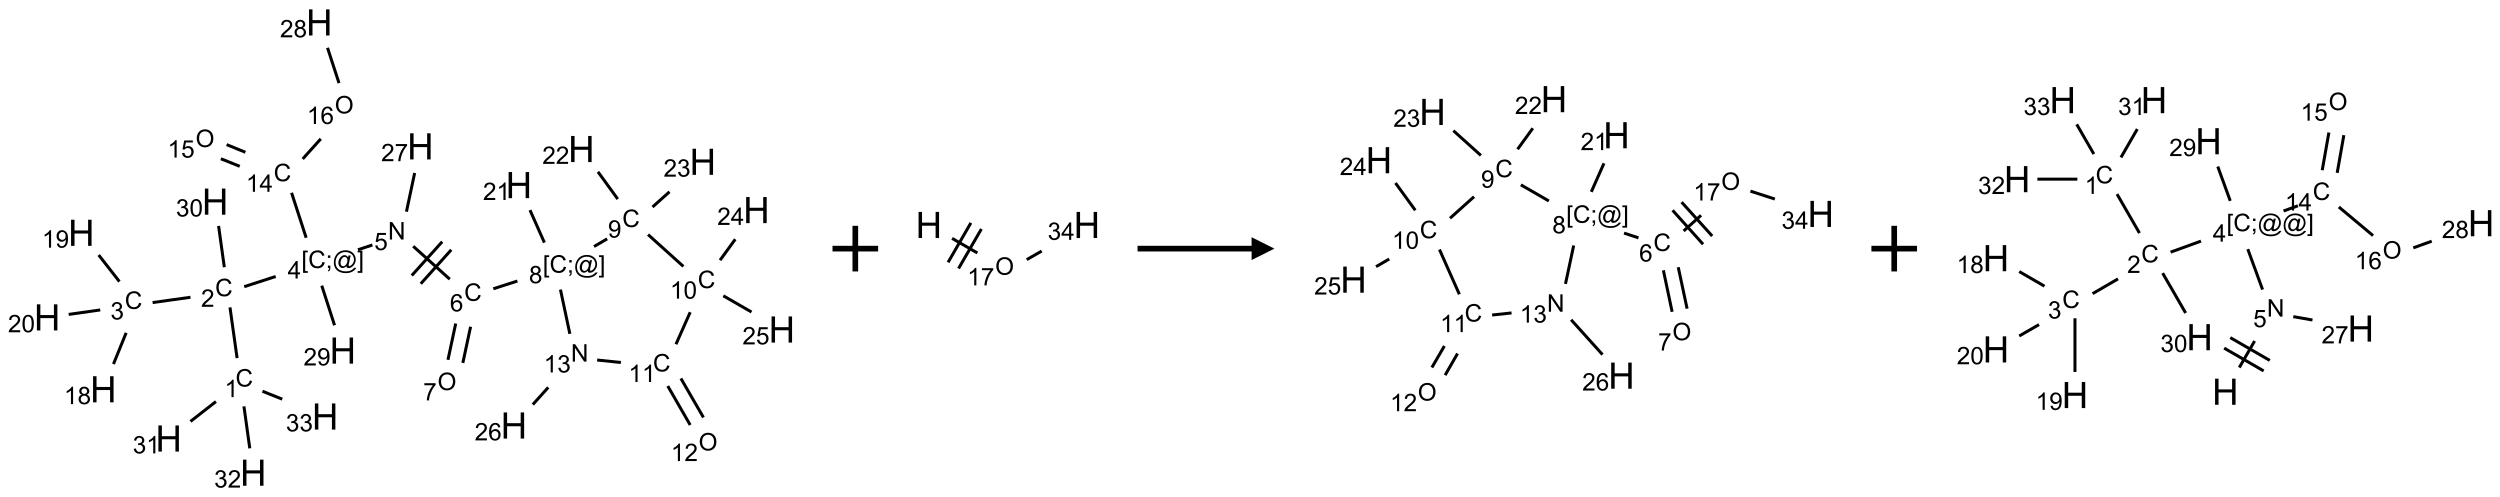 <?xml version="1.0" encoding="UTF-8"?>
<svg xmlns="http://www.w3.org/2000/svg" xmlns:xlink="http://www.w3.org/1999/xlink" width="1096" height="218" viewBox="0 0 1096 218">
<defs>
<g>
<g id="glyph-0-0">
<path d="M 1.332 0 L 1.332 -6.668 L 6.668 -6.668 L 6.668 0 Z M 1.5 -0.168 L 6.5 -0.168 L 6.5 -6.5 L 1.5 -6.5 Z M 1.5 -0.168 "/>
</g>
<g id="glyph-0-1">
<path d="M 6.27 -2.676 L 7.281 -2.422 C 7.07 -1.594 6.688 -0.961 6.137 -0.523 C 5.586 -0.086 4.914 0.129 4.121 0.129 C 3.297 0.129 2.629 -0.039 2.113 -0.371 C 1.598 -0.707 1.203 -1.191 0.934 -1.828 C 0.664 -2.465 0.531 -3.145 0.531 -3.875 C 0.531 -4.672 0.684 -5.363 0.988 -5.957 C 1.293 -6.547 1.723 -6.996 2.285 -7.305 C 2.844 -7.613 3.461 -7.766 4.137 -7.766 C 4.898 -7.766 5.543 -7.57 6.062 -7.184 C 6.582 -6.793 6.945 -6.246 7.152 -5.543 L 6.156 -5.309 C 5.98 -5.863 5.723 -6.266 5.387 -6.52 C 5.051 -6.773 4.625 -6.902 4.113 -6.902 C 3.527 -6.902 3.039 -6.762 2.645 -6.48 C 2.25 -6.199 1.973 -5.82 1.812 -5.348 C 1.652 -4.871 1.574 -4.383 1.574 -3.879 C 1.574 -3.23 1.668 -2.664 1.855 -2.18 C 2.047 -1.695 2.34 -1.332 2.738 -1.094 C 3.137 -0.855 3.57 -0.734 4.035 -0.734 C 4.602 -0.734 5.082 -0.898 5.473 -1.223 C 5.867 -1.551 6.133 -2.035 6.27 -2.676 Z M 6.27 -2.676 "/>
</g>
<g id="glyph-0-2">
<path d="M 3.973 0 L 3.035 0 L 3.035 -5.973 C 2.809 -5.758 2.516 -5.543 2.148 -5.328 C 1.781 -5.113 1.453 -4.953 1.16 -4.844 L 1.16 -5.75 C 1.684 -5.996 2.145 -6.297 2.535 -6.645 C 2.93 -6.996 3.207 -7.336 3.371 -7.668 L 3.973 -7.668 Z M 3.973 0 "/>
</g>
<g id="glyph-0-3">
<path d="M 5.371 -0.902 L 5.371 0 L 0.324 0 C 0.316 -0.227 0.352 -0.441 0.434 -0.652 C 0.562 -0.996 0.766 -1.332 1.051 -1.668 C 1.332 -2 1.742 -2.387 2.277 -2.824 C 3.105 -3.504 3.668 -4.043 3.957 -4.441 C 4.25 -4.84 4.395 -5.215 4.395 -5.566 C 4.395 -5.938 4.262 -6.254 3.996 -6.508 C 3.73 -6.762 3.387 -6.891 2.957 -6.891 C 2.508 -6.891 2.145 -6.754 1.875 -6.484 C 1.605 -6.215 1.469 -5.84 1.465 -5.359 L 0.5 -5.457 C 0.566 -6.176 0.812 -6.727 1.246 -7.102 C 1.676 -7.477 2.254 -7.668 2.98 -7.668 C 3.711 -7.668 4.293 -7.465 4.719 -7.059 C 5.145 -6.652 5.359 -6.148 5.359 -5.547 C 5.359 -5.242 5.297 -4.941 5.172 -4.645 C 5.047 -4.352 4.84 -4.039 4.551 -3.715 C 4.262 -3.387 3.777 -2.938 3.105 -2.371 C 2.543 -1.898 2.18 -1.578 2.02 -1.41 C 1.859 -1.242 1.73 -1.07 1.625 -0.902 Z M 5.371 -0.902 "/>
</g>
<g id="glyph-0-4">
<path d="M 0.449 -2.016 L 1.387 -2.141 C 1.492 -1.609 1.676 -1.227 1.934 -0.992 C 2.191 -0.758 2.508 -0.641 2.879 -0.641 C 3.32 -0.641 3.695 -0.793 3.996 -1.098 C 4.301 -1.402 4.453 -1.781 4.453 -2.234 C 4.453 -2.664 4.312 -3.02 4.031 -3.301 C 3.75 -3.578 3.391 -3.719 2.957 -3.719 C 2.781 -3.719 2.562 -3.684 2.297 -3.613 L 2.402 -4.438 C 2.465 -4.43 2.516 -4.426 2.551 -4.426 C 2.949 -4.426 3.312 -4.531 3.629 -4.738 C 3.949 -4.949 4.109 -5.27 4.109 -5.703 C 4.109 -6.047 3.992 -6.332 3.762 -6.559 C 3.527 -6.785 3.227 -6.895 2.859 -6.895 C 2.496 -6.895 2.191 -6.781 1.949 -6.551 C 1.707 -6.324 1.547 -5.98 1.48 -5.52 L 0.543 -5.688 C 0.656 -6.316 0.918 -6.805 1.324 -7.148 C 1.73 -7.492 2.234 -7.668 2.84 -7.668 C 3.254 -7.668 3.641 -7.578 3.988 -7.398 C 4.34 -7.219 4.609 -6.977 4.793 -6.668 C 4.98 -6.359 5.074 -6.031 5.074 -5.684 C 5.074 -5.352 4.984 -5.051 4.809 -4.781 C 4.629 -4.512 4.367 -4.297 4.02 -4.137 C 4.473 -4.031 4.824 -3.816 5.074 -3.488 C 5.324 -3.16 5.449 -2.75 5.449 -2.254 C 5.449 -1.59 5.203 -1.023 4.719 -0.559 C 4.234 -0.098 3.617 0.137 2.875 0.137 C 2.203 0.137 1.648 -0.062 1.207 -0.465 C 0.762 -0.863 0.512 -1.379 0.449 -2.016 Z M 0.449 -2.016 "/>
</g>
<g id="glyph-0-5">
<path d="M 1.887 -4.141 C 1.496 -4.281 1.207 -4.484 1.02 -4.75 C 0.832 -5.016 0.738 -5.328 0.738 -5.699 C 0.738 -6.254 0.938 -6.719 1.34 -7.098 C 1.738 -7.477 2.27 -7.668 2.934 -7.668 C 3.598 -7.668 4.137 -7.473 4.543 -7.086 C 4.949 -6.699 5.152 -6.227 5.152 -5.672 C 5.152 -5.316 5.059 -5.008 4.871 -4.746 C 4.688 -4.484 4.406 -4.281 4.027 -4.141 C 4.496 -3.988 4.852 -3.742 5.098 -3.402 C 5.34 -3.062 5.465 -2.656 5.465 -2.184 C 5.465 -1.531 5.234 -0.98 4.77 -0.535 C 4.309 -0.09 3.703 0.129 2.949 0.129 C 2.195 0.129 1.586 -0.094 1.125 -0.539 C 0.664 -0.984 0.434 -1.543 0.434 -2.207 C 0.434 -2.703 0.559 -3.121 0.809 -3.457 C 1.062 -3.793 1.422 -4.02 1.887 -4.141 Z M 1.699 -5.73 C 1.699 -5.367 1.812 -5.074 2.047 -4.844 C 2.281 -4.613 2.582 -4.5 2.953 -4.5 C 3.312 -4.5 3.609 -4.613 3.84 -4.84 C 4.07 -5.066 4.188 -5.348 4.188 -5.676 C 4.188 -6.02 4.07 -6.309 3.832 -6.543 C 3.594 -6.777 3.297 -6.895 2.941 -6.895 C 2.586 -6.895 2.289 -6.781 2.051 -6.551 C 1.816 -6.324 1.699 -6.047 1.699 -5.73 Z M 1.395 -2.203 C 1.395 -1.938 1.461 -1.676 1.586 -1.426 C 1.711 -1.176 1.902 -0.984 2.152 -0.848 C 2.402 -0.711 2.672 -0.641 2.957 -0.641 C 3.406 -0.641 3.777 -0.785 4.066 -1.074 C 4.359 -1.363 4.504 -1.727 4.504 -2.172 C 4.504 -2.625 4.355 -2.996 4.055 -3.293 C 3.754 -3.586 3.379 -3.734 2.926 -3.734 C 2.484 -3.734 2.121 -3.59 1.832 -3.297 C 1.543 -3.004 1.395 -2.641 1.395 -2.203 Z M 1.395 -2.203 "/>
</g>
<g id="glyph-0-6">
<path d="M 0.582 -1.766 L 1.484 -1.848 C 1.562 -1.426 1.707 -1.117 1.922 -0.926 C 2.137 -0.734 2.414 -0.641 2.75 -0.641 C 3.039 -0.641 3.289 -0.707 3.508 -0.84 C 3.727 -0.973 3.902 -1.148 4.043 -1.367 C 4.18 -1.586 4.297 -1.887 4.391 -2.262 C 4.484 -2.637 4.531 -3.016 4.531 -3.406 C 4.531 -3.449 4.531 -3.512 4.527 -3.594 C 4.34 -3.297 4.082 -3.055 3.758 -2.867 C 3.434 -2.68 3.082 -2.59 2.703 -2.59 C 2.07 -2.59 1.535 -2.816 1.098 -3.277 C 0.66 -3.734 0.441 -4.34 0.441 -5.09 C 0.441 -5.863 0.672 -6.484 1.129 -6.957 C 1.586 -7.43 2.156 -7.668 2.844 -7.668 C 3.34 -7.668 3.793 -7.531 4.207 -7.266 C 4.617 -7 4.93 -6.617 5.145 -6.121 C 5.355 -5.629 5.465 -4.91 5.465 -3.973 C 5.465 -2.996 5.359 -2.223 5.145 -1.645 C 4.934 -1.066 4.617 -0.625 4.199 -0.324 C 3.781 -0.02 3.293 0.129 2.73 0.129 C 2.133 0.129 1.645 -0.035 1.266 -0.367 C 0.887 -0.699 0.66 -1.164 0.582 -1.766 Z M 4.422 -5.137 C 4.422 -5.676 4.277 -6.102 3.992 -6.418 C 3.707 -6.734 3.359 -6.891 2.957 -6.891 C 2.543 -6.891 2.18 -6.719 1.871 -6.379 C 1.562 -6.039 1.406 -5.598 1.406 -5.059 C 1.406 -4.57 1.555 -4.176 1.848 -3.871 C 2.141 -3.566 2.5 -3.418 2.934 -3.418 C 3.367 -3.418 3.723 -3.57 4.004 -3.871 C 4.281 -4.176 4.422 -4.598 4.422 -5.137 Z M 4.422 -5.137 "/>
</g>
<g id="glyph-0-7">
<path d="M 0.441 -3.766 C 0.441 -4.668 0.535 -5.395 0.723 -5.945 C 0.906 -6.496 1.184 -6.922 1.551 -7.219 C 1.918 -7.516 2.375 -7.668 2.934 -7.668 C 3.344 -7.668 3.703 -7.586 4.012 -7.418 C 4.32 -7.254 4.574 -7.016 4.777 -6.707 C 4.977 -6.395 5.137 -6.016 5.25 -5.57 C 5.363 -5.125 5.422 -4.523 5.422 -3.766 C 5.422 -2.871 5.328 -2.148 5.145 -1.598 C 4.961 -1.047 4.688 -0.621 4.32 -0.32 C 3.953 -0.02 3.492 0.129 2.934 0.129 C 2.195 0.129 1.617 -0.133 1.199 -0.66 C 0.695 -1.297 0.441 -2.332 0.441 -3.766 Z M 1.406 -3.766 C 1.406 -2.512 1.555 -1.68 1.848 -1.262 C 2.141 -0.848 2.5 -0.641 2.934 -0.641 C 3.363 -0.641 3.727 -0.848 4.02 -1.266 C 4.312 -1.684 4.457 -2.516 4.457 -3.766 C 4.457 -5.023 4.312 -5.859 4.02 -6.27 C 3.727 -6.684 3.359 -6.891 2.922 -6.891 C 2.492 -6.891 2.148 -6.707 1.891 -6.344 C 1.566 -5.879 1.406 -5.02 1.406 -3.766 Z M 1.406 -3.766 "/>
</g>
<g id="glyph-0-8">
<path d="M 0.723 2.121 L 0.723 -7.637 L 2.793 -7.637 L 2.793 -6.859 L 1.66 -6.859 L 1.66 1.344 L 2.793 1.344 L 2.793 2.121 Z M 0.723 2.121 "/>
</g>
<g id="glyph-0-9">
<path d="M 0.949 -4.465 L 0.949 -5.531 L 2.016 -5.531 L 2.016 -4.465 Z M 0.949 0 L 0.949 -1.066 L 2.016 -1.066 L 2.016 0 C 2.016 0.391 1.945 0.711 1.809 0.949 C 1.668 1.191 1.449 1.379 1.145 1.512 L 0.887 1.109 C 1.082 1.023 1.23 0.895 1.324 0.727 C 1.418 0.559 1.469 0.316 1.48 0 Z M 0.949 0 "/>
</g>
<g id="glyph-0-10">
<path d="M 6.047 -0.848 C 5.82 -0.59 5.57 -0.379 5.289 -0.223 C 5.008 -0.062 4.73 0.016 4.449 0.016 C 4.141 0.016 3.84 -0.074 3.547 -0.254 C 3.254 -0.434 3.02 -0.715 2.836 -1.09 C 2.652 -1.465 2.562 -1.875 2.562 -2.324 C 2.562 -2.875 2.703 -3.43 2.988 -3.98 C 3.27 -4.535 3.621 -4.953 4.043 -5.23 C 4.461 -5.508 4.871 -5.645 5.266 -5.645 C 5.566 -5.645 5.855 -5.566 6.129 -5.41 C 6.402 -5.25 6.641 -5.012 6.84 -4.688 L 7.016 -5.496 L 7.949 -5.496 L 7.199 -2 C 7.094 -1.516 7.043 -1.246 7.043 -1.191 C 7.043 -1.098 7.078 -1.02 7.148 -0.949 C 7.219 -0.883 7.305 -0.848 7.406 -0.848 C 7.59 -0.848 7.832 -0.953 8.129 -1.168 C 8.527 -1.445 8.84 -1.816 9.07 -2.285 C 9.301 -2.75 9.418 -3.234 9.418 -3.73 C 9.418 -4.309 9.27 -4.852 8.973 -5.355 C 8.676 -5.859 8.23 -6.262 7.645 -6.562 C 7.055 -6.863 6.406 -7.016 5.691 -7.016 C 4.879 -7.016 4.137 -6.824 3.465 -6.445 C 2.793 -6.066 2.273 -5.52 1.902 -4.809 C 1.535 -4.098 1.348 -3.34 1.348 -2.527 C 1.348 -1.676 1.535 -0.941 1.902 -0.328 C 2.273 0.285 2.809 0.742 3.508 1.035 C 4.207 1.328 4.984 1.473 5.832 1.473 C 6.742 1.473 7.504 1.32 8.121 1.016 C 8.734 0.711 9.195 0.34 9.5 -0.098 L 10.441 -0.098 C 10.266 0.266 9.961 0.637 9.531 1.016 C 9.102 1.395 8.59 1.695 7.996 1.914 C 7.402 2.133 6.688 2.246 5.848 2.246 C 5.078 2.246 4.367 2.145 3.715 1.949 C 3.066 1.75 2.512 1.453 2.051 1.055 C 1.594 0.656 1.25 0.199 1.016 -0.316 C 0.723 -0.973 0.578 -1.684 0.578 -2.441 C 0.578 -3.289 0.75 -4.098 1.098 -4.863 C 1.523 -5.805 2.125 -6.527 2.902 -7.027 C 3.684 -7.527 4.629 -7.777 5.738 -7.777 C 6.602 -7.777 7.375 -7.602 8.059 -7.246 C 8.746 -6.895 9.285 -6.371 9.684 -5.672 C 10.02 -5.07 10.188 -4.418 10.188 -3.715 C 10.188 -2.707 9.832 -1.812 9.125 -1.031 C 8.492 -0.328 7.801 0.02 7.051 0.02 C 6.812 0.02 6.617 -0.016 6.473 -0.09 C 6.324 -0.16 6.215 -0.266 6.145 -0.402 C 6.102 -0.488 6.066 -0.637 6.047 -0.848 Z M 3.527 -2.262 C 3.527 -1.785 3.641 -1.414 3.863 -1.152 C 4.09 -0.887 4.348 -0.754 4.641 -0.754 C 4.836 -0.754 5.039 -0.812 5.254 -0.93 C 5.469 -1.047 5.676 -1.219 5.871 -1.449 C 6.066 -1.676 6.23 -1.969 6.355 -2.32 C 6.48 -2.672 6.543 -3.027 6.543 -3.379 C 6.543 -3.852 6.426 -4.219 6.191 -4.48 C 5.957 -4.738 5.672 -4.871 5.332 -4.871 C 5.109 -4.871 4.902 -4.812 4.707 -4.699 C 4.512 -4.586 4.32 -4.406 4.137 -4.156 C 3.953 -3.906 3.805 -3.602 3.691 -3.246 C 3.582 -2.887 3.527 -2.559 3.527 -2.262 Z M 3.527 -2.262 "/>
</g>
<g id="glyph-0-11">
<path d="M 2.27 2.121 L 0.203 2.121 L 0.203 1.344 L 1.332 1.344 L 1.332 -6.859 L 0.203 -6.859 L 0.203 -7.637 L 2.27 -7.637 Z M 2.27 2.121 "/>
</g>
<g id="glyph-0-12">
<path d="M 3.449 0 L 3.449 -1.828 L 0.137 -1.828 L 0.137 -2.688 L 3.621 -7.637 L 4.387 -7.637 L 4.387 -2.688 L 5.418 -2.688 L 5.418 -1.828 L 4.387 -1.828 L 4.387 0 Z M 3.449 -2.688 L 3.449 -6.129 L 1.059 -2.688 Z M 3.449 -2.688 "/>
</g>
<g id="glyph-0-13">
<path d="M 0.812 0 L 0.812 -7.637 L 1.848 -7.637 L 5.859 -1.641 L 5.859 -7.637 L 6.828 -7.637 L 6.828 0 L 5.793 0 L 1.781 -6 L 1.781 0 Z M 0.812 0 "/>
</g>
<g id="glyph-0-14">
<path d="M 0.441 -2 L 1.426 -2.082 C 1.5 -1.605 1.668 -1.242 1.934 -1.004 C 2.199 -0.762 2.52 -0.641 2.895 -0.641 C 3.348 -0.641 3.73 -0.812 4.043 -1.152 C 4.355 -1.492 4.512 -1.941 4.512 -2.504 C 4.512 -3.039 4.359 -3.461 4.059 -3.77 C 3.758 -4.078 3.367 -4.234 2.879 -4.234 C 2.578 -4.234 2.305 -4.164 2.062 -4.027 C 1.82 -3.891 1.629 -3.715 1.488 -3.496 L 0.609 -3.609 L 1.348 -7.531 L 5.145 -7.531 L 5.145 -6.637 L 2.098 -6.637 L 1.688 -4.582 C 2.145 -4.902 2.625 -5.062 3.129 -5.062 C 3.797 -5.062 4.359 -4.832 4.816 -4.371 C 5.277 -3.91 5.504 -3.312 5.504 -2.59 C 5.504 -1.898 5.305 -1.301 4.902 -0.797 C 4.41 -0.18 3.742 0.129 2.895 0.129 C 2.199 0.129 1.633 -0.062 1.195 -0.453 C 0.758 -0.844 0.504 -1.359 0.441 -2 Z M 0.441 -2 "/>
</g>
<g id="glyph-0-15">
<path d="M 5.309 -5.766 L 4.375 -5.691 C 4.293 -6.059 4.172 -6.328 4.02 -6.496 C 3.766 -6.762 3.453 -6.895 3.082 -6.895 C 2.785 -6.895 2.523 -6.812 2.297 -6.645 C 2 -6.43 1.77 -6.117 1.598 -5.703 C 1.43 -5.289 1.34 -4.703 1.332 -3.938 C 1.559 -4.281 1.836 -4.535 2.16 -4.703 C 2.488 -4.871 2.828 -4.953 3.188 -4.953 C 3.812 -4.953 4.344 -4.723 4.785 -4.262 C 5.223 -3.801 5.441 -3.207 5.441 -2.48 C 5.441 -2 5.34 -1.555 5.133 -1.145 C 4.926 -0.73 4.641 -0.418 4.281 -0.199 C 3.922 0.02 3.512 0.129 3.051 0.129 C 2.27 0.129 1.633 -0.156 1.141 -0.73 C 0.648 -1.305 0.402 -2.254 0.402 -3.574 C 0.402 -5.051 0.672 -6.121 1.219 -6.793 C 1.695 -7.375 2.336 -7.668 3.141 -7.668 C 3.742 -7.668 4.234 -7.5 4.617 -7.16 C 5 -6.824 5.23 -6.359 5.309 -5.766 Z M 1.48 -2.473 C 1.48 -2.152 1.547 -1.844 1.684 -1.547 C 1.82 -1.25 2.016 -1.027 2.262 -0.871 C 2.508 -0.719 2.766 -0.641 3.035 -0.641 C 3.434 -0.641 3.773 -0.801 4.059 -1.121 C 4.344 -1.441 4.484 -1.875 4.484 -2.422 C 4.484 -2.949 4.344 -3.367 4.062 -3.668 C 3.781 -3.973 3.426 -4.125 3 -4.125 C 2.578 -4.125 2.219 -3.973 1.922 -3.668 C 1.625 -3.363 1.48 -2.969 1.48 -2.473 Z M 1.48 -2.473 "/>
</g>
<g id="glyph-0-16">
<path d="M 0.516 -3.719 C 0.516 -4.984 0.855 -5.977 1.535 -6.695 C 2.215 -7.414 3.094 -7.77 4.172 -7.77 C 4.875 -7.77 5.512 -7.602 6.078 -7.266 C 6.645 -6.93 7.074 -6.461 7.371 -5.855 C 7.668 -5.254 7.816 -4.57 7.816 -3.809 C 7.816 -3.035 7.66 -2.34 7.348 -1.73 C 7.035 -1.117 6.594 -0.656 6.02 -0.34 C 5.449 -0.027 4.828 0.129 4.168 0.129 C 3.449 0.129 2.805 -0.043 2.238 -0.391 C 1.672 -0.738 1.246 -1.211 0.953 -1.812 C 0.66 -2.414 0.516 -3.047 0.516 -3.719 Z M 1.559 -3.703 C 1.559 -2.781 1.805 -2.059 2.301 -1.527 C 2.793 -1 3.414 -0.734 4.16 -0.734 C 4.922 -0.734 5.547 -1 6.039 -1.535 C 6.531 -2.07 6.777 -2.828 6.777 -3.812 C 6.777 -4.434 6.672 -4.977 6.461 -5.441 C 6.25 -5.902 5.945 -6.262 5.539 -6.52 C 5.133 -6.773 4.68 -6.902 4.176 -6.902 C 3.461 -6.902 2.848 -6.656 2.332 -6.164 C 1.816 -5.672 1.559 -4.852 1.559 -3.703 Z M 1.559 -3.703 "/>
</g>
<g id="glyph-0-17">
<path d="M 0.504 -6.637 L 0.504 -7.535 L 5.449 -7.535 L 5.449 -6.809 C 4.961 -6.289 4.48 -5.602 4.004 -4.746 C 3.527 -3.887 3.156 -3.004 2.895 -2.098 C 2.707 -1.461 2.59 -0.762 2.535 0 L 1.574 0 C 1.582 -0.602 1.703 -1.328 1.926 -2.176 C 2.152 -3.027 2.477 -3.848 2.898 -4.637 C 3.32 -5.426 3.77 -6.094 4.246 -6.637 Z M 0.504 -6.637 "/>
</g>
<g id="glyph-1-0">
<path d="M 2 0 L 2 -10 L 10 -10 L 10 0 Z M 2.25 -0.25 L 9.75 -0.25 L 9.75 -9.75 L 2.25 -9.75 Z M 2.25 -0.25 "/>
</g>
<g id="glyph-1-1">
<path d="M 1.281 0 L 1.281 -11.453 L 2.797 -11.453 L 2.797 -6.75 L 8.75 -6.75 L 8.75 -11.453 L 10.266 -11.453 L 10.266 0 L 8.75 0 L 8.75 -5.398 L 2.797 -5.398 L 2.797 0 Z M 1.281 0 "/>
</g>
</g>
</defs>
<path fill="none" stroke-width="0.033" stroke-linecap="butt" stroke-linejoin="miter" stroke="rgb(0%, 0%, 0%)" stroke-opacity="1" stroke-miterlimit="10" d="M 2.082 3.679 L 2.004 3.123 " transform="matrix(40, 0, 0, 40, 20.664, 9.838)"/>
<path fill="none" stroke-width="0.033" stroke-linecap="butt" stroke-linejoin="miter" stroke="rgb(0%, 0%, 0%)" stroke-opacity="1" stroke-miterlimit="10" d="M 1.571 3.012 L 1.156 3.07 " transform="matrix(40, 0, 0, 40, 20.664, 9.838)"/>
<path fill="none" stroke-width="0.033" stroke-linecap="butt" stroke-linejoin="miter" stroke="rgb(0%, 0%, 0%)" stroke-opacity="1" stroke-miterlimit="10" d="M 0.866 3.402 L 0.727 3.744 " transform="matrix(40, 0, 0, 40, 20.664, 9.838)"/>
<path fill="none" stroke-width="0.033" stroke-linecap="butt" stroke-linejoin="miter" stroke="rgb(0%, 0%, 0%)" stroke-opacity="1" stroke-miterlimit="10" d="M 0.792 2.84 L 0.565 2.549 " transform="matrix(40, 0, 0, 40, 20.664, 9.838)"/>
<path fill="none" stroke-width="0.033" stroke-linecap="butt" stroke-linejoin="miter" stroke="rgb(0%, 0%, 0%)" stroke-opacity="1" stroke-miterlimit="10" d="M 0.582 3.151 L 0.236 3.2 " transform="matrix(40, 0, 0, 40, 20.664, 9.838)"/>
<path fill="none" stroke-width="0.033" stroke-linecap="butt" stroke-linejoin="miter" stroke="rgb(0%, 0%, 0%)" stroke-opacity="1" stroke-miterlimit="10" d="M 2.16 2.896 L 2.505 2.784 " transform="matrix(40, 0, 0, 40, 20.664, 9.838)"/>
<path fill="none" stroke-width="0.033" stroke-linecap="butt" stroke-linejoin="miter" stroke="rgb(0%, 0%, 0%)" stroke-opacity="1" stroke-miterlimit="10" d="M 3.407 2.491 L 3.565 2.439 " transform="matrix(40, 0, 0, 40, 20.664, 9.838)"/>
<path fill="none" stroke-width="0.033" stroke-linecap="butt" stroke-linejoin="miter" stroke="rgb(0%, 0%, 0%)" stroke-opacity="1" stroke-miterlimit="10" d="M 4.012 2.453 L 4.413 2.814 " transform="matrix(40, 0, 0, 40, 20.664, 9.838)"/>
<path fill="none" stroke-width="0.033" stroke-linecap="butt" stroke-linejoin="miter" stroke="rgb(0%, 0%, 0%)" stroke-opacity="1" stroke-miterlimit="10" d="M 4.095 2.864 L 4.429 2.492 " transform="matrix(40, 0, 0, 40, 20.664, 9.838)"/>
<path fill="none" stroke-width="0.033" stroke-linecap="butt" stroke-linejoin="miter" stroke="rgb(0%, 0%, 0%)" stroke-opacity="1" stroke-miterlimit="10" d="M 3.996 2.774 L 4.33 2.403 " transform="matrix(40, 0, 0, 40, 20.664, 9.838)"/>
<path fill="none" stroke-width="0.033" stroke-linecap="butt" stroke-linejoin="miter" stroke="rgb(0%, 0%, 0%)" stroke-opacity="1" stroke-miterlimit="10" d="M 4.478 3.3 L 4.393 3.698 " transform="matrix(40, 0, 0, 40, 20.664, 9.838)"/>
<path fill="none" stroke-width="0.033" stroke-linecap="butt" stroke-linejoin="miter" stroke="rgb(0%, 0%, 0%)" stroke-opacity="1" stroke-miterlimit="10" d="M 4.641 3.335 L 4.556 3.732 " transform="matrix(40, 0, 0, 40, 20.664, 9.838)"/>
<path fill="none" stroke-width="0.033" stroke-linecap="butt" stroke-linejoin="miter" stroke="rgb(0%, 0%, 0%)" stroke-opacity="1" stroke-miterlimit="10" d="M 4.89 2.919 L 5.154 2.834 " transform="matrix(40, 0, 0, 40, 20.664, 9.838)"/>
<path fill="none" stroke-width="0.033" stroke-linecap="butt" stroke-linejoin="miter" stroke="rgb(0%, 0%, 0%)" stroke-opacity="1" stroke-miterlimit="10" d="M 5.45 2.413 L 5.292 2.057 " transform="matrix(40, 0, 0, 40, 20.664, 9.838)"/>
<path fill="none" stroke-width="0.033" stroke-linecap="butt" stroke-linejoin="miter" stroke="rgb(0%, 0%, 0%)" stroke-opacity="1" stroke-miterlimit="10" d="M 5.994 2.456 L 6.138 2.372 " transform="matrix(40, 0, 0, 40, 20.664, 9.838)"/>
<path fill="none" stroke-width="0.033" stroke-linecap="butt" stroke-linejoin="miter" stroke="rgb(0%, 0%, 0%)" stroke-opacity="1" stroke-miterlimit="10" d="M 6.254 1.936 L 6.037 1.637 " transform="matrix(40, 0, 0, 40, 20.664, 9.838)"/>
<path fill="none" stroke-width="0.033" stroke-linecap="butt" stroke-linejoin="miter" stroke="rgb(0%, 0%, 0%)" stroke-opacity="1" stroke-miterlimit="10" d="M 6.635 2.023 L 6.821 1.856 " transform="matrix(40, 0, 0, 40, 20.664, 9.838)"/>
<path fill="none" stroke-width="0.033" stroke-linecap="butt" stroke-linejoin="miter" stroke="rgb(0%, 0%, 0%)" stroke-opacity="1" stroke-miterlimit="10" d="M 6.586 2.325 L 6.973 2.674 " transform="matrix(40, 0, 0, 40, 20.664, 9.838)"/>
<path fill="none" stroke-width="0.033" stroke-linecap="butt" stroke-linejoin="miter" stroke="rgb(0%, 0%, 0%)" stroke-opacity="1" stroke-miterlimit="10" d="M 7.375 2.606 L 7.542 2.376 " transform="matrix(40, 0, 0, 40, 20.664, 9.838)"/>
<path fill="none" stroke-width="0.033" stroke-linecap="butt" stroke-linejoin="miter" stroke="rgb(0%, 0%, 0%)" stroke-opacity="1" stroke-miterlimit="10" d="M 7.411 2.996 L 7.72 3.174 " transform="matrix(40, 0, 0, 40, 20.664, 9.838)"/>
<path fill="none" stroke-width="0.033" stroke-linecap="butt" stroke-linejoin="miter" stroke="rgb(0%, 0%, 0%)" stroke-opacity="1" stroke-miterlimit="10" d="M 7.048 3.176 L 6.892 3.527 " transform="matrix(40, 0, 0, 40, 20.664, 9.838)"/>
<path fill="none" stroke-width="0.033" stroke-linecap="butt" stroke-linejoin="miter" stroke="rgb(0%, 0%, 0%)" stroke-opacity="1" stroke-miterlimit="10" d="M 6.802 3.985 L 7.048 4.412 " transform="matrix(40, 0, 0, 40, 20.664, 9.838)"/>
<path fill="none" stroke-width="0.033" stroke-linecap="butt" stroke-linejoin="miter" stroke="rgb(0%, 0%, 0%)" stroke-opacity="1" stroke-miterlimit="10" d="M 6.946 3.902 L 7.193 4.329 " transform="matrix(40, 0, 0, 40, 20.664, 9.838)"/>
<path fill="none" stroke-width="0.033" stroke-linecap="butt" stroke-linejoin="miter" stroke="rgb(0%, 0%, 0%)" stroke-opacity="1" stroke-miterlimit="10" d="M 6.288 3.727 L 6.028 3.7 " transform="matrix(40, 0, 0, 40, 20.664, 9.838)"/>
<path fill="none" stroke-width="0.033" stroke-linecap="butt" stroke-linejoin="miter" stroke="rgb(0%, 0%, 0%)" stroke-opacity="1" stroke-miterlimit="10" d="M 5.729 3.413 L 5.626 2.928 " transform="matrix(40, 0, 0, 40, 20.664, 9.838)"/>
<path fill="none" stroke-width="0.033" stroke-linecap="butt" stroke-linejoin="miter" stroke="rgb(0%, 0%, 0%)" stroke-opacity="1" stroke-miterlimit="10" d="M 5.492 4 L 5.323 4.188 " transform="matrix(40, 0, 0, 40, 20.664, 9.838)"/>
<path fill="none" stroke-width="0.033" stroke-linecap="butt" stroke-linejoin="miter" stroke="rgb(0%, 0%, 0%)" stroke-opacity="1" stroke-miterlimit="10" d="M 3.938 2.074 L 4.028 1.65 " transform="matrix(40, 0, 0, 40, 20.664, 9.838)"/>
<path fill="none" stroke-width="0.033" stroke-linecap="butt" stroke-linejoin="miter" stroke="rgb(0%, 0%, 0%)" stroke-opacity="1" stroke-miterlimit="10" d="M 2.839 2.36 L 2.679 1.867 " transform="matrix(40, 0, 0, 40, 20.664, 9.838)"/>
<path fill="none" stroke-width="0.033" stroke-linecap="butt" stroke-linejoin="miter" stroke="rgb(0%, 0%, 0%)" stroke-opacity="1" stroke-miterlimit="10" d="M 2.173 1.423 L 1.967 1.339 " transform="matrix(40, 0, 0, 40, 20.664, 9.838)"/>
<path fill="none" stroke-width="0.033" stroke-linecap="butt" stroke-linejoin="miter" stroke="rgb(0%, 0%, 0%)" stroke-opacity="1" stroke-miterlimit="10" d="M 2.111 1.577 L 1.904 1.494 " transform="matrix(40, 0, 0, 40, 20.664, 9.838)"/>
<path fill="none" stroke-width="0.033" stroke-linecap="butt" stroke-linejoin="miter" stroke="rgb(0%, 0%, 0%)" stroke-opacity="1" stroke-miterlimit="10" d="M 2.801 1.496 L 2.999 1.276 " transform="matrix(40, 0, 0, 40, 20.664, 9.838)"/>
<path fill="none" stroke-width="0.033" stroke-linecap="butt" stroke-linejoin="miter" stroke="rgb(0%, 0%, 0%)" stroke-opacity="1" stroke-miterlimit="10" d="M 3.199 0.665 L 3.073 0.278 " transform="matrix(40, 0, 0, 40, 20.664, 9.838)"/>
<path fill="none" stroke-width="0.033" stroke-linecap="butt" stroke-linejoin="miter" stroke="rgb(0%, 0%, 0%)" stroke-opacity="1" stroke-miterlimit="10" d="M 3.01 2.885 L 3.15 3.319 " transform="matrix(40, 0, 0, 40, 20.664, 9.838)"/>
<path fill="none" stroke-width="0.033" stroke-linecap="butt" stroke-linejoin="miter" stroke="rgb(0%, 0%, 0%)" stroke-opacity="1" stroke-miterlimit="10" d="M 1.942 2.683 L 1.879 2.23 " transform="matrix(40, 0, 0, 40, 20.664, 9.838)"/>
<path fill="none" stroke-width="0.033" stroke-linecap="butt" stroke-linejoin="miter" stroke="rgb(0%, 0%, 0%)" stroke-opacity="1" stroke-miterlimit="10" d="M 1.85 4.155 L 1.571 4.373 " transform="matrix(40, 0, 0, 40, 20.664, 9.838)"/>
<path fill="none" stroke-width="0.033" stroke-linecap="butt" stroke-linejoin="miter" stroke="rgb(0%, 0%, 0%)" stroke-opacity="1" stroke-miterlimit="10" d="M 2.157 4.208 L 2.221 4.668 " transform="matrix(40, 0, 0, 40, 20.664, 9.838)"/>
<path fill="none" stroke-width="0.033" stroke-linecap="butt" stroke-linejoin="miter" stroke="rgb(0%, 0%, 0%)" stroke-opacity="1" stroke-miterlimit="10" d="M 2.36 4.042 L 2.577 4.129 " transform="matrix(40, 0, 0, 40, 20.664, 9.838)"/>
<g fill="rgb(0%, 0%, 0%)" fill-opacity="1">
<use xlink:href="#glyph-0-1" x="103.234" y="169.465"/>
</g>
<g fill="rgb(0%, 0%, 0%)" fill-opacity="1">
<use xlink:href="#glyph-0-2" x="98.457" y="174.102"/>
</g>
<g fill="rgb(0%, 0%, 0%)" fill-opacity="1">
<use xlink:href="#glyph-0-1" x="94.293" y="129.855"/>
</g>
<g fill="rgb(0%, 0%, 0%)" fill-opacity="1">
<use xlink:href="#glyph-0-3" x="88.121" y="134.488"/>
</g>
<g fill="rgb(0%, 0%, 0%)" fill-opacity="1">
<use xlink:href="#glyph-0-1" x="54.684" y="135.422"/>
</g>
<g fill="rgb(0%, 0%, 0%)" fill-opacity="1">
<use xlink:href="#glyph-0-4" x="48.43" y="140.055"/>
</g>
<g fill="rgb(0%, 0%, 0%)" fill-opacity="1">
<use xlink:href="#glyph-1-1" x="39.52" y="176.391"/>
</g>
<g fill="rgb(0%, 0%, 0%)" fill-opacity="1">
<use xlink:href="#glyph-0-2" x="28.066" y="177.184"/>
<use xlink:href="#glyph-0-5" x="33.999" y="177.184"/>
</g>
<g fill="rgb(0%, 0%, 0%)" fill-opacity="1">
<use xlink:href="#glyph-1-1" x="29.875" y="107.781"/>
</g>
<g fill="rgb(0%, 0%, 0%)" fill-opacity="1">
<use xlink:href="#glyph-0-2" x="18.426" y="108.574"/>
<use xlink:href="#glyph-0-6" x="24.358" y="108.574"/>
</g>
<g fill="rgb(0%, 0%, 0%)" fill-opacity="1">
<use xlink:href="#glyph-1-1" x="14.891" y="144.871"/>
</g>
<g fill="rgb(0%, 0%, 0%)" fill-opacity="1">
<use xlink:href="#glyph-0-3" x="3.484" y="145.664"/>
<use xlink:href="#glyph-0-7" x="9.417" y="145.664"/>
</g>
<g fill="rgb(0%, 0%, 0%)" fill-opacity="1">
<use xlink:href="#glyph-0-8" x="132.141" y="117.5"/>
<use xlink:href="#glyph-0-1" x="135.104" y="117.5"/>
<use xlink:href="#glyph-0-9" x="142.807" y="117.5"/>
<use xlink:href="#glyph-0-10" x="145.771" y="117.5"/>
<use xlink:href="#glyph-0-11" x="156.599" y="117.5"/>
</g>
<g fill="rgb(0%, 0%, 0%)" fill-opacity="1">
<use xlink:href="#glyph-0-12" x="126.113" y="122.098"/>
</g>
<g fill="rgb(0%, 0%, 0%)" fill-opacity="1">
<use xlink:href="#glyph-0-13" x="170.098" y="105"/>
</g>
<g fill="rgb(0%, 0%, 0%)" fill-opacity="1">
<use xlink:href="#glyph-0-14" x="164.066" y="109.637"/>
</g>
<g fill="rgb(0%, 0%, 0%)" fill-opacity="1">
<use xlink:href="#glyph-0-1" x="203.477" y="131.898"/>
</g>
<g fill="rgb(0%, 0%, 0%)" fill-opacity="1">
<use xlink:href="#glyph-0-15" x="197.23" y="136.535"/>
</g>
<g fill="rgb(0%, 0%, 0%)" fill-opacity="1">
<use xlink:href="#glyph-0-16" x="191.801" y="171.027"/>
</g>
<g fill="rgb(0%, 0%, 0%)" fill-opacity="1">
<use xlink:href="#glyph-0-17" x="185.535" y="175.531"/>
</g>
<g fill="rgb(0%, 0%, 0%)" fill-opacity="1">
<use xlink:href="#glyph-0-8" x="237.949" y="119.543"/>
<use xlink:href="#glyph-0-1" x="240.913" y="119.543"/>
<use xlink:href="#glyph-0-9" x="248.616" y="119.543"/>
<use xlink:href="#glyph-0-10" x="251.579" y="119.543"/>
<use xlink:href="#glyph-0-11" x="262.408" y="119.543"/>
</g>
<g fill="rgb(0%, 0%, 0%)" fill-opacity="1">
<use xlink:href="#glyph-0-5" x="231.879" y="124.172"/>
</g>
<g fill="rgb(0%, 0%, 0%)" fill-opacity="1">
<use xlink:href="#glyph-1-1" x="221.695" y="86.879"/>
</g>
<g fill="rgb(0%, 0%, 0%)" fill-opacity="1">
<use xlink:href="#glyph-0-3" x="211.738" y="87.672"/>
<use xlink:href="#glyph-0-2" x="217.671" y="87.672"/>
</g>
<g fill="rgb(0%, 0%, 0%)" fill-opacity="1">
<use xlink:href="#glyph-0-1" x="272.785" y="99.535"/>
</g>
<g fill="rgb(0%, 0%, 0%)" fill-opacity="1">
<use xlink:href="#glyph-0-6" x="266.52" y="104.172"/>
</g>
<g fill="rgb(0%, 0%, 0%)" fill-opacity="1">
<use xlink:href="#glyph-1-1" x="249.094" y="71.059"/>
</g>
<g fill="rgb(0%, 0%, 0%)" fill-opacity="1">
<use xlink:href="#glyph-0-3" x="237.742" y="71.852"/>
<use xlink:href="#glyph-0-3" x="243.674" y="71.852"/>
</g>
<g fill="rgb(0%, 0%, 0%)" fill-opacity="1">
<use xlink:href="#glyph-1-1" x="302.332" y="76.656"/>
</g>
<g fill="rgb(0%, 0%, 0%)" fill-opacity="1">
<use xlink:href="#glyph-0-3" x="290.898" y="77.445"/>
<use xlink:href="#glyph-0-4" x="296.831" y="77.445"/>
</g>
<g fill="rgb(0%, 0%, 0%)" fill-opacity="1">
<use xlink:href="#glyph-0-1" x="305.887" y="126.301"/>
</g>
<g fill="rgb(0%, 0%, 0%)" fill-opacity="1">
<use xlink:href="#glyph-0-2" x="293.727" y="130.938"/>
<use xlink:href="#glyph-0-7" x="299.659" y="130.938"/>
</g>
<g fill="rgb(0%, 0%, 0%)" fill-opacity="1">
<use xlink:href="#glyph-1-1" x="325.844" y="97.824"/>
</g>
<g fill="rgb(0%, 0%, 0%)" fill-opacity="1">
<use xlink:href="#glyph-0-3" x="314.441" y="98.617"/>
<use xlink:href="#glyph-0-12" x="320.374" y="98.617"/>
</g>
<g fill="rgb(0%, 0%, 0%)" fill-opacity="1">
<use xlink:href="#glyph-1-1" x="336.973" y="150.184"/>
</g>
<g fill="rgb(0%, 0%, 0%)" fill-opacity="1">
<use xlink:href="#glyph-0-3" x="325.484" y="150.977"/>
<use xlink:href="#glyph-0-14" x="331.417" y="150.977"/>
</g>
<g fill="rgb(0%, 0%, 0%)" fill-opacity="1">
<use xlink:href="#glyph-0-1" x="286.242" y="162.844"/>
</g>
<g fill="rgb(0%, 0%, 0%)" fill-opacity="1">
<use xlink:href="#glyph-0-2" x="275.531" y="167.48"/>
<use xlink:href="#glyph-0-2" x="281.464" y="167.48"/>
</g>
<g fill="rgb(0%, 0%, 0%)" fill-opacity="1">
<use xlink:href="#glyph-0-16" x="306.258" y="197.488"/>
</g>
<g fill="rgb(0%, 0%, 0%)" fill-opacity="1">
<use xlink:href="#glyph-0-2" x="294.137" y="202.121"/>
<use xlink:href="#glyph-0-3" x="300.069" y="202.121"/>
</g>
<g fill="rgb(0%, 0%, 0%)" fill-opacity="1">
<use xlink:href="#glyph-0-13" x="250.289" y="158.531"/>
</g>
<g fill="rgb(0%, 0%, 0%)" fill-opacity="1">
<use xlink:href="#glyph-0-2" x="238.387" y="163.297"/>
<use xlink:href="#glyph-0-4" x="244.319" y="163.297"/>
</g>
<g fill="rgb(0%, 0%, 0%)" fill-opacity="1">
<use xlink:href="#glyph-1-1" x="219.516" y="192.27"/>
</g>
<g fill="rgb(0%, 0%, 0%)" fill-opacity="1">
<use xlink:href="#glyph-0-3" x="208.09" y="193.062"/>
<use xlink:href="#glyph-0-15" x="214.022" y="193.062"/>
</g>
<g fill="rgb(0%, 0%, 0%)" fill-opacity="1">
<use xlink:href="#glyph-1-1" x="178.516" y="69.891"/>
</g>
<g fill="rgb(0%, 0%, 0%)" fill-opacity="1">
<use xlink:href="#glyph-0-3" x="167.082" y="70.68"/>
<use xlink:href="#glyph-0-17" x="173.014" y="70.68"/>
</g>
<g fill="rgb(0%, 0%, 0%)" fill-opacity="1">
<use xlink:href="#glyph-0-1" x="119.973" y="79.449"/>
</g>
<g fill="rgb(0%, 0%, 0%)" fill-opacity="1">
<use xlink:href="#glyph-0-2" x="107.82" y="84.086"/>
<use xlink:href="#glyph-0-12" x="113.753" y="84.086"/>
</g>
<g fill="rgb(0%, 0%, 0%)" fill-opacity="1">
<use xlink:href="#glyph-0-16" x="85.727" y="64.469"/>
</g>
<g fill="rgb(0%, 0%, 0%)" fill-opacity="1">
<use xlink:href="#glyph-0-2" x="73.469" y="69.102"/>
<use xlink:href="#glyph-0-14" x="79.401" y="69.102"/>
</g>
<g fill="rgb(0%, 0%, 0%)" fill-opacity="1">
<use xlink:href="#glyph-0-16" x="146.754" y="49.73"/>
</g>
<g fill="rgb(0%, 0%, 0%)" fill-opacity="1">
<use xlink:href="#glyph-0-2" x="134.559" y="54.359"/>
<use xlink:href="#glyph-0-15" x="140.491" y="54.359"/>
</g>
<g fill="rgb(0%, 0%, 0%)" fill-opacity="1">
<use xlink:href="#glyph-1-1" x="134.199" y="15.566"/>
</g>
<g fill="rgb(0%, 0%, 0%)" fill-opacity="1">
<use xlink:href="#glyph-0-3" x="122.75" y="16.359"/>
<use xlink:href="#glyph-0-5" x="128.682" y="16.359"/>
</g>
<g fill="rgb(0%, 0%, 0%)" fill-opacity="1">
<use xlink:href="#glyph-1-1" x="144.516" y="159.418"/>
</g>
<g fill="rgb(0%, 0%, 0%)" fill-opacity="1">
<use xlink:href="#glyph-0-3" x="133.066" y="160.211"/>
<use xlink:href="#glyph-0-6" x="138.999" y="160.211"/>
</g>
<g fill="rgb(0%, 0%, 0%)" fill-opacity="1">
<use xlink:href="#glyph-1-1" x="88.547" y="94.125"/>
</g>
<g fill="rgb(0%, 0%, 0%)" fill-opacity="1">
<use xlink:href="#glyph-0-4" x="77.137" y="94.918"/>
<use xlink:href="#glyph-0-7" x="83.069" y="94.918"/>
</g>
<g fill="rgb(0%, 0%, 0%)" fill-opacity="1">
<use xlink:href="#glyph-1-1" x="68.16" y="197.973"/>
</g>
<g fill="rgb(0%, 0%, 0%)" fill-opacity="1">
<use xlink:href="#glyph-0-4" x="58.199" y="198.766"/>
<use xlink:href="#glyph-0-2" x="64.132" y="198.766"/>
</g>
<g fill="rgb(0%, 0%, 0%)" fill-opacity="1">
<use xlink:href="#glyph-1-1" x="105.246" y="212.957"/>
</g>
<g fill="rgb(0%, 0%, 0%)" fill-opacity="1">
<use xlink:href="#glyph-0-4" x="93.891" y="213.75"/>
<use xlink:href="#glyph-0-3" x="99.823" y="213.75"/>
</g>
<g fill="rgb(0%, 0%, 0%)" fill-opacity="1">
<use xlink:href="#glyph-1-1" x="136.766" y="188.332"/>
</g>
<g fill="rgb(0%, 0%, 0%)" fill-opacity="1">
<use xlink:href="#glyph-0-4" x="125.332" y="189.125"/>
<use xlink:href="#glyph-0-4" x="131.264" y="189.125"/>
</g>
<path fill="none" stroke-width="0.062" stroke-linecap="butt" stroke-linejoin="miter" stroke="rgb(0%, 0%, 0%)" stroke-opacity="1" stroke-miterlimit="10" d="M 0 0 L 0.5 0 M 0.25 -0.25 L 0.25 0.25 " transform="matrix(40, 0, 0, 40, 364.969, 109)"/>
<path fill="none" stroke-width="0.033" stroke-linecap="butt" stroke-linejoin="miter" stroke="rgb(0%, 0%, 0%)" stroke-opacity="1" stroke-miterlimit="10" d="M 0.255 0.147 L 0.532 0.307 " transform="matrix(40, 0, 0, 40, 407.195, 98.623)"/>
<path fill="none" stroke-width="0.033" stroke-linecap="butt" stroke-linejoin="miter" stroke="rgb(0%, 0%, 0%)" stroke-opacity="1" stroke-miterlimit="10" d="M 0.326 0.477 L 0.576 0.044 " transform="matrix(40, 0, 0, 40, 407.195, 98.623)"/>
<path fill="none" stroke-width="0.033" stroke-linecap="butt" stroke-linejoin="miter" stroke="rgb(0%, 0%, 0%)" stroke-opacity="1" stroke-miterlimit="10" d="M 0.211 0.41 L 0.461 -0.023 " transform="matrix(40, 0, 0, 40, 407.195, 98.623)"/>
<path fill="none" stroke-width="0.033" stroke-linecap="butt" stroke-linejoin="miter" stroke="rgb(0%, 0%, 0%)" stroke-opacity="1" stroke-miterlimit="10" d="M 1.073 0.38 L 1.237 0.286 " transform="matrix(40, 0, 0, 40, 407.195, 98.623)"/>
<g fill="rgb(0%, 0%, 0%)" fill-opacity="1">
<use xlink:href="#glyph-1-1" x="401.422" y="104.352"/>
</g>
<g fill="rgb(0%, 0%, 0%)" fill-opacity="1">
<use xlink:href="#glyph-0-16" x="436.258" y="120.473"/>
</g>
<g fill="rgb(0%, 0%, 0%)" fill-opacity="1">
<use xlink:href="#glyph-0-2" x="424.059" y="125.105"/>
<use xlink:href="#glyph-0-17" x="429.991" y="125.105"/>
</g>
<g fill="rgb(0%, 0%, 0%)" fill-opacity="1">
<use xlink:href="#glyph-1-1" x="470.703" y="104.352"/>
</g>
<g fill="rgb(0%, 0%, 0%)" fill-opacity="1">
<use xlink:href="#glyph-0-4" x="459.301" y="105.145"/>
<use xlink:href="#glyph-0-12" x="465.233" y="105.145"/>
</g>
<path fill-rule="nonzero" fill="rgb(0%, 0%, 0%)" fill-opacity="1" d="M 498.699 110.25 L 548.699 110.25 L 548.699 114 L 558.699 109 L 548.699 104 L 548.699 107.75 L 498.699 107.75 "/>
<path fill="none" stroke-width="0.033" stroke-linecap="butt" stroke-linejoin="miter" stroke="rgb(0%, 0%, 0%)" stroke-opacity="1" stroke-miterlimit="10" d="M 3.396 1.876 L 3.492 2.331 " transform="matrix(40, 0, 0, 40, 593.383, 43.469)"/>
<path fill="none" stroke-width="0.033" stroke-linecap="butt" stroke-linejoin="miter" stroke="rgb(0%, 0%, 0%)" stroke-opacity="1" stroke-miterlimit="10" d="M 3.559 1.842 L 3.656 2.296 " transform="matrix(40, 0, 0, 40, 593.383, 43.469)"/>
<path fill="none" stroke-width="0.033" stroke-linecap="butt" stroke-linejoin="miter" stroke="rgb(0%, 0%, 0%)" stroke-opacity="1" stroke-miterlimit="10" d="M 3.123 1.52 L 2.965 1.468 " transform="matrix(40, 0, 0, 40, 593.383, 43.469)"/>
<path fill="none" stroke-width="0.033" stroke-linecap="butt" stroke-linejoin="miter" stroke="rgb(0%, 0%, 0%)" stroke-opacity="1" stroke-miterlimit="10" d="M 2.606 1.016 L 2.745 0.703 " transform="matrix(40, 0, 0, 40, 593.383, 43.469)"/>
<path fill="none" stroke-width="0.033" stroke-linecap="butt" stroke-linejoin="miter" stroke="rgb(0%, 0%, 0%)" stroke-opacity="1" stroke-miterlimit="10" d="M 2.141 1.116 L 1.834 0.939 " transform="matrix(40, 0, 0, 40, 593.383, 43.469)"/>
<path fill="none" stroke-width="0.033" stroke-linecap="butt" stroke-linejoin="miter" stroke="rgb(0%, 0%, 0%)" stroke-opacity="1" stroke-miterlimit="10" d="M 1.798 0.549 L 1.965 0.319 " transform="matrix(40, 0, 0, 40, 593.383, 43.469)"/>
<path fill="none" stroke-width="0.033" stroke-linecap="butt" stroke-linejoin="miter" stroke="rgb(0%, 0%, 0%)" stroke-opacity="1" stroke-miterlimit="10" d="M 1.396 0.617 L 1.094 0.345 " transform="matrix(40, 0, 0, 40, 593.383, 43.469)"/>
<path fill="none" stroke-width="0.033" stroke-linecap="butt" stroke-linejoin="miter" stroke="rgb(0%, 0%, 0%)" stroke-opacity="1" stroke-miterlimit="10" d="M 1.321 1.069 L 1.058 1.305 " transform="matrix(40, 0, 0, 40, 593.383, 43.469)"/>
<path fill="none" stroke-width="0.033" stroke-linecap="butt" stroke-linejoin="miter" stroke="rgb(0%, 0%, 0%)" stroke-opacity="1" stroke-miterlimit="10" d="M 0.677 1.218 L 0.46 0.919 " transform="matrix(40, 0, 0, 40, 593.383, 43.469)"/>
<path fill="none" stroke-width="0.033" stroke-linecap="butt" stroke-linejoin="miter" stroke="rgb(0%, 0%, 0%)" stroke-opacity="1" stroke-miterlimit="10" d="M 0.391 1.752 L 0.247 1.836 " transform="matrix(40, 0, 0, 40, 593.383, 43.469)"/>
<path fill="none" stroke-width="0.033" stroke-linecap="butt" stroke-linejoin="miter" stroke="rgb(0%, 0%, 0%)" stroke-opacity="1" stroke-miterlimit="10" d="M 0.942 1.648 L 1.16 2.139 " transform="matrix(40, 0, 0, 40, 593.383, 43.469)"/>
<path fill="none" stroke-width="0.033" stroke-linecap="butt" stroke-linejoin="miter" stroke="rgb(0%, 0%, 0%)" stroke-opacity="1" stroke-miterlimit="10" d="M 0.996 2.705 L 0.859 2.941 " transform="matrix(40, 0, 0, 40, 593.383, 43.469)"/>
<path fill="none" stroke-width="0.033" stroke-linecap="butt" stroke-linejoin="miter" stroke="rgb(0%, 0%, 0%)" stroke-opacity="1" stroke-miterlimit="10" d="M 1.14 2.788 L 1.004 3.025 " transform="matrix(40, 0, 0, 40, 593.383, 43.469)"/>
<path fill="none" stroke-width="0.033" stroke-linecap="butt" stroke-linejoin="miter" stroke="rgb(0%, 0%, 0%)" stroke-opacity="1" stroke-miterlimit="10" d="M 1.519 2.366 L 1.732 2.343 " transform="matrix(40, 0, 0, 40, 593.383, 43.469)"/>
<path fill="none" stroke-width="0.033" stroke-linecap="butt" stroke-linejoin="miter" stroke="rgb(0%, 0%, 0%)" stroke-opacity="1" stroke-miterlimit="10" d="M 2.323 2.025 L 2.413 1.604 " transform="matrix(40, 0, 0, 40, 593.383, 43.469)"/>
<path fill="none" stroke-width="0.033" stroke-linecap="butt" stroke-linejoin="miter" stroke="rgb(0%, 0%, 0%)" stroke-opacity="1" stroke-miterlimit="10" d="M 2.385 2.418 L 2.729 2.8 " transform="matrix(40, 0, 0, 40, 593.383, 43.469)"/>
<path fill="none" stroke-width="0.033" stroke-linecap="butt" stroke-linejoin="miter" stroke="rgb(0%, 0%, 0%)" stroke-opacity="1" stroke-miterlimit="10" d="M 3.618 1.445 L 3.809 1.273 " transform="matrix(40, 0, 0, 40, 593.383, 43.469)"/>
<path fill="none" stroke-width="0.033" stroke-linecap="butt" stroke-linejoin="miter" stroke="rgb(0%, 0%, 0%)" stroke-opacity="1" stroke-miterlimit="10" d="M 3.931 1.5 L 3.596 1.129 " transform="matrix(40, 0, 0, 40, 593.383, 43.469)"/>
<path fill="none" stroke-width="0.033" stroke-linecap="butt" stroke-linejoin="miter" stroke="rgb(0%, 0%, 0%)" stroke-opacity="1" stroke-miterlimit="10" d="M 3.831 1.59 L 3.497 1.218 " transform="matrix(40, 0, 0, 40, 593.383, 43.469)"/>
<path fill="none" stroke-width="0.033" stroke-linecap="butt" stroke-linejoin="miter" stroke="rgb(0%, 0%, 0%)" stroke-opacity="1" stroke-miterlimit="10" d="M 4.35 1.008 L 4.618 1.095 " transform="matrix(40, 0, 0, 40, 593.383, 43.469)"/>
<g fill="rgb(0%, 0%, 0%)" fill-opacity="1">
<use xlink:href="#glyph-0-1" x="724.84" y="110.035"/>
</g>
<g fill="rgb(0%, 0%, 0%)" fill-opacity="1">
<use xlink:href="#glyph-0-15" x="718.594" y="114.672"/>
</g>
<g fill="rgb(0%, 0%, 0%)" fill-opacity="1">
<use xlink:href="#glyph-0-16" x="733.172" y="149.164"/>
</g>
<g fill="rgb(0%, 0%, 0%)" fill-opacity="1">
<use xlink:href="#glyph-0-17" x="726.902" y="153.668"/>
</g>
<g fill="rgb(0%, 0%, 0%)" fill-opacity="1">
<use xlink:href="#glyph-0-8" x="686.602" y="97.684"/>
<use xlink:href="#glyph-0-1" x="689.565" y="97.684"/>
<use xlink:href="#glyph-0-9" x="697.268" y="97.684"/>
<use xlink:href="#glyph-0-10" x="700.232" y="97.684"/>
<use xlink:href="#glyph-0-11" x="711.06" y="97.684"/>
</g>
<g fill="rgb(0%, 0%, 0%)" fill-opacity="1">
<use xlink:href="#glyph-0-5" x="680.531" y="102.309"/>
</g>
<g fill="rgb(0%, 0%, 0%)" fill-opacity="1">
<use xlink:href="#glyph-1-1" x="702.887" y="65.016"/>
</g>
<g fill="rgb(0%, 0%, 0%)" fill-opacity="1">
<use xlink:href="#glyph-0-3" x="692.93" y="65.809"/>
<use xlink:href="#glyph-0-2" x="698.862" y="65.809"/>
</g>
<g fill="rgb(0%, 0%, 0%)" fill-opacity="1">
<use xlink:href="#glyph-0-1" x="655.531" y="77.676"/>
</g>
<g fill="rgb(0%, 0%, 0%)" fill-opacity="1">
<use xlink:href="#glyph-0-6" x="649.262" y="82.309"/>
</g>
<g fill="rgb(0%, 0%, 0%)" fill-opacity="1">
<use xlink:href="#glyph-1-1" x="675.488" y="49.195"/>
</g>
<g fill="rgb(0%, 0%, 0%)" fill-opacity="1">
<use xlink:href="#glyph-0-3" x="664.133" y="49.988"/>
<use xlink:href="#glyph-0-3" x="670.065" y="49.988"/>
</g>
<g fill="rgb(0%, 0%, 0%)" fill-opacity="1">
<use xlink:href="#glyph-1-1" x="622.25" y="54.793"/>
</g>
<g fill="rgb(0%, 0%, 0%)" fill-opacity="1">
<use xlink:href="#glyph-0-3" x="610.82" y="55.586"/>
<use xlink:href="#glyph-0-4" x="616.753" y="55.586"/>
</g>
<g fill="rgb(0%, 0%, 0%)" fill-opacity="1">
<use xlink:href="#glyph-0-1" x="622.43" y="104.441"/>
</g>
<g fill="rgb(0%, 0%, 0%)" fill-opacity="1">
<use xlink:href="#glyph-0-2" x="610.273" y="109.074"/>
<use xlink:href="#glyph-0-7" x="616.206" y="109.074"/>
</g>
<g fill="rgb(0%, 0%, 0%)" fill-opacity="1">
<use xlink:href="#glyph-1-1" x="598.738" y="75.961"/>
</g>
<g fill="rgb(0%, 0%, 0%)" fill-opacity="1">
<use xlink:href="#glyph-0-3" x="587.34" y="76.754"/>
<use xlink:href="#glyph-0-12" x="593.272" y="76.754"/>
</g>
<g fill="rgb(0%, 0%, 0%)" fill-opacity="1">
<use xlink:href="#glyph-1-1" x="587.609" y="128.324"/>
</g>
<g fill="rgb(0%, 0%, 0%)" fill-opacity="1">
<use xlink:href="#glyph-0-3" x="576.121" y="129.113"/>
<use xlink:href="#glyph-0-14" x="582.053" y="129.113"/>
</g>
<g fill="rgb(0%, 0%, 0%)" fill-opacity="1">
<use xlink:href="#glyph-0-1" x="642.074" y="140.98"/>
</g>
<g fill="rgb(0%, 0%, 0%)" fill-opacity="1">
<use xlink:href="#glyph-0-2" x="631.363" y="145.617"/>
<use xlink:href="#glyph-0-2" x="637.296" y="145.617"/>
</g>
<g fill="rgb(0%, 0%, 0%)" fill-opacity="1">
<use xlink:href="#glyph-0-16" x="621.539" y="175.625"/>
</g>
<g fill="rgb(0%, 0%, 0%)" fill-opacity="1">
<use xlink:href="#glyph-0-2" x="609.418" y="180.258"/>
<use xlink:href="#glyph-0-3" x="615.35" y="180.258"/>
</g>
<g fill="rgb(0%, 0%, 0%)" fill-opacity="1">
<use xlink:href="#glyph-0-13" x="678.199" y="136.668"/>
</g>
<g fill="rgb(0%, 0%, 0%)" fill-opacity="1">
<use xlink:href="#glyph-0-2" x="666.297" y="141.438"/>
<use xlink:href="#glyph-0-4" x="672.229" y="141.438"/>
</g>
<g fill="rgb(0%, 0%, 0%)" fill-opacity="1">
<use xlink:href="#glyph-1-1" x="705.066" y="170.41"/>
</g>
<g fill="rgb(0%, 0%, 0%)" fill-opacity="1">
<use xlink:href="#glyph-0-3" x="693.641" y="171.199"/>
<use xlink:href="#glyph-0-15" x="699.573" y="171.199"/>
</g>
<g fill="rgb(0%, 0%, 0%)" fill-opacity="1">
<use xlink:href="#glyph-0-16" x="754.582" y="83.273"/>
</g>
<g fill="rgb(0%, 0%, 0%)" fill-opacity="1">
<use xlink:href="#glyph-0-2" x="742.383" y="87.906"/>
<use xlink:href="#glyph-0-17" x="748.315" y="87.906"/>
</g>
<g fill="rgb(0%, 0%, 0%)" fill-opacity="1">
<use xlink:href="#glyph-1-1" x="792.43" y="99.512"/>
</g>
<g fill="rgb(0%, 0%, 0%)" fill-opacity="1">
<use xlink:href="#glyph-0-4" x="781.027" y="100.305"/>
<use xlink:href="#glyph-0-12" x="786.96" y="100.305"/>
</g>
<path fill="none" stroke-width="0.062" stroke-linecap="butt" stroke-linejoin="miter" stroke="rgb(0%, 0%, 0%)" stroke-opacity="1" stroke-miterlimit="10" d="M 0 0 L 0.5 0 M 0.25 -0.25 L 0.25 0.25 " transform="matrix(40, 0, 0, 40, 820.426, 109)"/>
<path fill="none" stroke-width="0.033" stroke-linecap="butt" stroke-linejoin="miter" stroke="rgb(0%, 0%, 0%)" stroke-opacity="1" stroke-miterlimit="10" d="M 2.667 2.931 L 2.835 2.64 " transform="matrix(40, 0, 0, 40, 875.027, 43.898)"/>
<path fill="none" stroke-width="0.033" stroke-linecap="butt" stroke-linejoin="miter" stroke="rgb(0%, 0%, 0%)" stroke-opacity="1" stroke-miterlimit="10" d="M 3.001 2.853 L 2.568 2.603 " transform="matrix(40, 0, 0, 40, 875.027, 43.898)"/>
<path fill="none" stroke-width="0.033" stroke-linecap="butt" stroke-linejoin="miter" stroke="rgb(0%, 0%, 0%)" stroke-opacity="1" stroke-miterlimit="10" d="M 2.934 2.968 L 2.501 2.718 " transform="matrix(40, 0, 0, 40, 875.027, 43.898)"/>
<path fill="none" stroke-width="0.033" stroke-linecap="butt" stroke-linejoin="miter" stroke="rgb(0%, 0%, 0%)" stroke-opacity="1" stroke-miterlimit="10" d="M 2.922 2.076 L 2.76 1.633 " transform="matrix(40, 0, 0, 40, 875.027, 43.898)"/>
<path fill="none" stroke-width="0.033" stroke-linecap="butt" stroke-linejoin="miter" stroke="rgb(0%, 0%, 0%)" stroke-opacity="1" stroke-miterlimit="10" d="M 2.247 1.545 L 1.914 1.666 " transform="matrix(40, 0, 0, 40, 875.027, 43.898)"/>
<path fill="none" stroke-width="0.033" stroke-linecap="butt" stroke-linejoin="miter" stroke="rgb(0%, 0%, 0%)" stroke-opacity="1" stroke-miterlimit="10" d="M 1.573 1.457 L 1.327 1.03 " transform="matrix(40, 0, 0, 40, 875.027, 43.898)"/>
<path fill="none" stroke-width="0.033" stroke-linecap="butt" stroke-linejoin="miter" stroke="rgb(0%, 0%, 0%)" stroke-opacity="1" stroke-miterlimit="10" d="M 1.37 0.628 L 1.549 0.317 " transform="matrix(40, 0, 0, 40, 875.027, 43.898)"/>
<path fill="none" stroke-width="0.033" stroke-linecap="butt" stroke-linejoin="miter" stroke="rgb(0%, 0%, 0%)" stroke-opacity="1" stroke-miterlimit="10" d="M 0.892 0.866 L 0.454 0.866 " transform="matrix(40, 0, 0, 40, 875.027, 43.898)"/>
<path fill="none" stroke-width="0.033" stroke-linecap="butt" stroke-linejoin="miter" stroke="rgb(0%, 0%, 0%)" stroke-opacity="1" stroke-miterlimit="10" d="M 1.073 0.591 L 0.885 0.265 " transform="matrix(40, 0, 0, 40, 875.027, 43.898)"/>
<path fill="none" stroke-width="0.033" stroke-linecap="butt" stroke-linejoin="miter" stroke="rgb(0%, 0%, 0%)" stroke-opacity="1" stroke-miterlimit="10" d="M 1.338 1.959 L 1.059 2.121 " transform="matrix(40, 0, 0, 40, 875.027, 43.898)"/>
<path fill="none" stroke-width="0.033" stroke-linecap="butt" stroke-linejoin="miter" stroke="rgb(0%, 0%, 0%)" stroke-opacity="1" stroke-miterlimit="10" d="M 0.532 2.039 L 0.255 1.879 " transform="matrix(40, 0, 0, 40, 875.027, 43.898)"/>
<path fill="none" stroke-width="0.033" stroke-linecap="butt" stroke-linejoin="miter" stroke="rgb(0%, 0%, 0%)" stroke-opacity="1" stroke-miterlimit="10" d="M 0.866 2.391 L 0.866 2.979 " transform="matrix(40, 0, 0, 40, 875.027, 43.898)"/>
<path fill="none" stroke-width="0.033" stroke-linecap="butt" stroke-linejoin="miter" stroke="rgb(0%, 0%, 0%)" stroke-opacity="1" stroke-miterlimit="10" d="M 0.472 2.46 L 0.255 2.585 " transform="matrix(40, 0, 0, 40, 875.027, 43.898)"/>
<path fill="none" stroke-width="0.033" stroke-linecap="butt" stroke-linejoin="miter" stroke="rgb(0%, 0%, 0%)" stroke-opacity="1" stroke-miterlimit="10" d="M 1.827 1.896 L 2.079 2.333 " transform="matrix(40, 0, 0, 40, 875.027, 43.898)"/>
<path fill="none" stroke-width="0.033" stroke-linecap="butt" stroke-linejoin="miter" stroke="rgb(0%, 0%, 0%)" stroke-opacity="1" stroke-miterlimit="10" d="M 3.152 1.215 L 3.309 1.158 " transform="matrix(40, 0, 0, 40, 875.027, 43.898)"/>
<path fill="none" stroke-width="0.033" stroke-linecap="butt" stroke-linejoin="miter" stroke="rgb(0%, 0%, 0%)" stroke-opacity="1" stroke-miterlimit="10" d="M 3.74 0.797 L 3.813 0.384 " transform="matrix(40, 0, 0, 40, 875.027, 43.898)"/>
<path fill="none" stroke-width="0.033" stroke-linecap="butt" stroke-linejoin="miter" stroke="rgb(0%, 0%, 0%)" stroke-opacity="1" stroke-miterlimit="10" d="M 3.576 0.768 L 3.649 0.355 " transform="matrix(40, 0, 0, 40, 875.027, 43.898)"/>
<path fill="none" stroke-width="0.033" stroke-linecap="butt" stroke-linejoin="miter" stroke="rgb(0%, 0%, 0%)" stroke-opacity="1" stroke-miterlimit="10" d="M 3.758 1.171 L 4.133 1.485 " transform="matrix(40, 0, 0, 40, 875.027, 43.898)"/>
<path fill="none" stroke-width="0.033" stroke-linecap="butt" stroke-linejoin="miter" stroke="rgb(0%, 0%, 0%)" stroke-opacity="1" stroke-miterlimit="10" d="M 4.574 1.619 L 4.776 1.546 " transform="matrix(40, 0, 0, 40, 875.027, 43.898)"/>
<path fill="none" stroke-width="0.033" stroke-linecap="butt" stroke-linejoin="miter" stroke="rgb(0%, 0%, 0%)" stroke-opacity="1" stroke-miterlimit="10" d="M 2.568 1.104 L 2.431 0.728 " transform="matrix(40, 0, 0, 40, 875.027, 43.898)"/>
<path fill="none" stroke-width="0.033" stroke-linecap="butt" stroke-linejoin="miter" stroke="rgb(0%, 0%, 0%)" stroke-opacity="1" stroke-miterlimit="10" d="M 3.259 2.373 L 3.469 2.41 " transform="matrix(40, 0, 0, 40, 875.027, 43.898)"/>
<g fill="rgb(0%, 0%, 0%)" fill-opacity="1">
<use xlink:href="#glyph-1-1" x="969.805" y="177.457"/>
</g>
<g fill="rgb(0%, 0%, 0%)" fill-opacity="1">
<use xlink:href="#glyph-0-13" x="993.812" y="138.801"/>
</g>
<g fill="rgb(0%, 0%, 0%)" fill-opacity="1">
<use xlink:href="#glyph-0-14" x="987.785" y="143.434"/>
</g>
<g fill="rgb(0%, 0%, 0%)" fill-opacity="1">
<use xlink:href="#glyph-0-8" x="976.109" y="101.352"/>
<use xlink:href="#glyph-0-1" x="979.073" y="101.352"/>
<use xlink:href="#glyph-0-9" x="986.776" y="101.352"/>
<use xlink:href="#glyph-0-10" x="989.74" y="101.352"/>
<use xlink:href="#glyph-0-10" x="1000.568" y="101.352"/>
<use xlink:href="#glyph-0-11" x="1011.396" y="101.352"/>
</g>
<g fill="rgb(0%, 0%, 0%)" fill-opacity="1">
<use xlink:href="#glyph-0-12" x="970.086" y="105.949"/>
</g>
<g fill="rgb(0%, 0%, 0%)" fill-opacity="1">
<use xlink:href="#glyph-0-1" x="938.715" y="115.023"/>
</g>
<g fill="rgb(0%, 0%, 0%)" fill-opacity="1">
<use xlink:href="#glyph-0-3" x="932.543" y="119.66"/>
</g>
<g fill="rgb(0%, 0%, 0%)" fill-opacity="1">
<use xlink:href="#glyph-0-1" x="918.715" y="80.383"/>
</g>
<g fill="rgb(0%, 0%, 0%)" fill-opacity="1">
<use xlink:href="#glyph-0-2" x="913.938" y="85.02"/>
</g>
<g fill="rgb(0%, 0%, 0%)" fill-opacity="1">
<use xlink:href="#glyph-1-1" x="938.535" y="49.625"/>
</g>
<g fill="rgb(0%, 0%, 0%)" fill-opacity="1">
<use xlink:href="#glyph-0-4" x="928.578" y="50.418"/>
<use xlink:href="#glyph-0-2" x="934.51" y="50.418"/>
</g>
<g fill="rgb(0%, 0%, 0%)" fill-opacity="1">
<use xlink:href="#glyph-1-1" x="878.535" y="84.266"/>
</g>
<g fill="rgb(0%, 0%, 0%)" fill-opacity="1">
<use xlink:href="#glyph-0-4" x="867.18" y="85.059"/>
<use xlink:href="#glyph-0-3" x="873.112" y="85.059"/>
</g>
<g fill="rgb(0%, 0%, 0%)" fill-opacity="1">
<use xlink:href="#glyph-1-1" x="898.535" y="49.625"/>
</g>
<g fill="rgb(0%, 0%, 0%)" fill-opacity="1">
<use xlink:href="#glyph-0-4" x="887.102" y="50.418"/>
<use xlink:href="#glyph-0-4" x="893.034" y="50.418"/>
</g>
<g fill="rgb(0%, 0%, 0%)" fill-opacity="1">
<use xlink:href="#glyph-0-1" x="904.074" y="135.023"/>
</g>
<g fill="rgb(0%, 0%, 0%)" fill-opacity="1">
<use xlink:href="#glyph-0-4" x="897.824" y="139.66"/>
</g>
<g fill="rgb(0%, 0%, 0%)" fill-opacity="1">
<use xlink:href="#glyph-1-1" x="869.254" y="118.906"/>
</g>
<g fill="rgb(0%, 0%, 0%)" fill-opacity="1">
<use xlink:href="#glyph-0-2" x="857.805" y="119.699"/>
<use xlink:href="#glyph-0-5" x="863.737" y="119.699"/>
</g>
<g fill="rgb(0%, 0%, 0%)" fill-opacity="1">
<use xlink:href="#glyph-1-1" x="903.895" y="178.906"/>
</g>
<g fill="rgb(0%, 0%, 0%)" fill-opacity="1">
<use xlink:href="#glyph-0-2" x="892.445" y="179.699"/>
<use xlink:href="#glyph-0-6" x="898.378" y="179.699"/>
</g>
<g fill="rgb(0%, 0%, 0%)" fill-opacity="1">
<use xlink:href="#glyph-1-1" x="869.254" y="158.906"/>
</g>
<g fill="rgb(0%, 0%, 0%)" fill-opacity="1">
<use xlink:href="#glyph-0-3" x="857.848" y="159.699"/>
<use xlink:href="#glyph-0-7" x="863.78" y="159.699"/>
</g>
<g fill="rgb(0%, 0%, 0%)" fill-opacity="1">
<use xlink:href="#glyph-1-1" x="958.535" y="153.551"/>
</g>
<g fill="rgb(0%, 0%, 0%)" fill-opacity="1">
<use xlink:href="#glyph-0-4" x="947.129" y="154.34"/>
<use xlink:href="#glyph-0-7" x="953.061" y="154.34"/>
</g>
<g fill="rgb(0%, 0%, 0%)" fill-opacity="1">
<use xlink:href="#glyph-0-1" x="1013.891" y="87.664"/>
</g>
<g fill="rgb(0%, 0%, 0%)" fill-opacity="1">
<use xlink:href="#glyph-0-2" x="1001.738" y="92.301"/>
<use xlink:href="#glyph-0-12" x="1007.671" y="92.301"/>
</g>
<g fill="rgb(0%, 0%, 0%)" fill-opacity="1">
<use xlink:href="#glyph-0-16" x="1020.855" y="48.273"/>
</g>
<g fill="rgb(0%, 0%, 0%)" fill-opacity="1">
<use xlink:href="#glyph-0-2" x="1008.598" y="52.906"/>
<use xlink:href="#glyph-0-14" x="1014.53" y="52.906"/>
</g>
<g fill="rgb(0%, 0%, 0%)" fill-opacity="1">
<use xlink:href="#glyph-0-16" x="1044.551" y="113.379"/>
</g>
<g fill="rgb(0%, 0%, 0%)" fill-opacity="1">
<use xlink:href="#glyph-0-2" x="1032.355" y="118.012"/>
<use xlink:href="#glyph-0-15" x="1038.288" y="118.012"/>
</g>
<g fill="rgb(0%, 0%, 0%)" fill-opacity="1">
<use xlink:href="#glyph-1-1" x="1081.941" y="103.578"/>
</g>
<g fill="rgb(0%, 0%, 0%)" fill-opacity="1">
<use xlink:href="#glyph-0-3" x="1070.492" y="104.371"/>
<use xlink:href="#glyph-0-5" x="1076.424" y="104.371"/>
</g>
<g fill="rgb(0%, 0%, 0%)" fill-opacity="1">
<use xlink:href="#glyph-1-1" x="962.445" y="67.641"/>
</g>
<g fill="rgb(0%, 0%, 0%)" fill-opacity="1">
<use xlink:href="#glyph-0-3" x="950.996" y="68.434"/>
<use xlink:href="#glyph-0-6" x="956.928" y="68.434"/>
</g>
<g fill="rgb(0%, 0%, 0%)" fill-opacity="1">
<use xlink:href="#glyph-1-1" x="1029.199" y="149.762"/>
</g>
<g fill="rgb(0%, 0%, 0%)" fill-opacity="1">
<use xlink:href="#glyph-0-3" x="1017.766" y="150.555"/>
<use xlink:href="#glyph-0-17" x="1023.698" y="150.555"/>
</g>
</svg>
